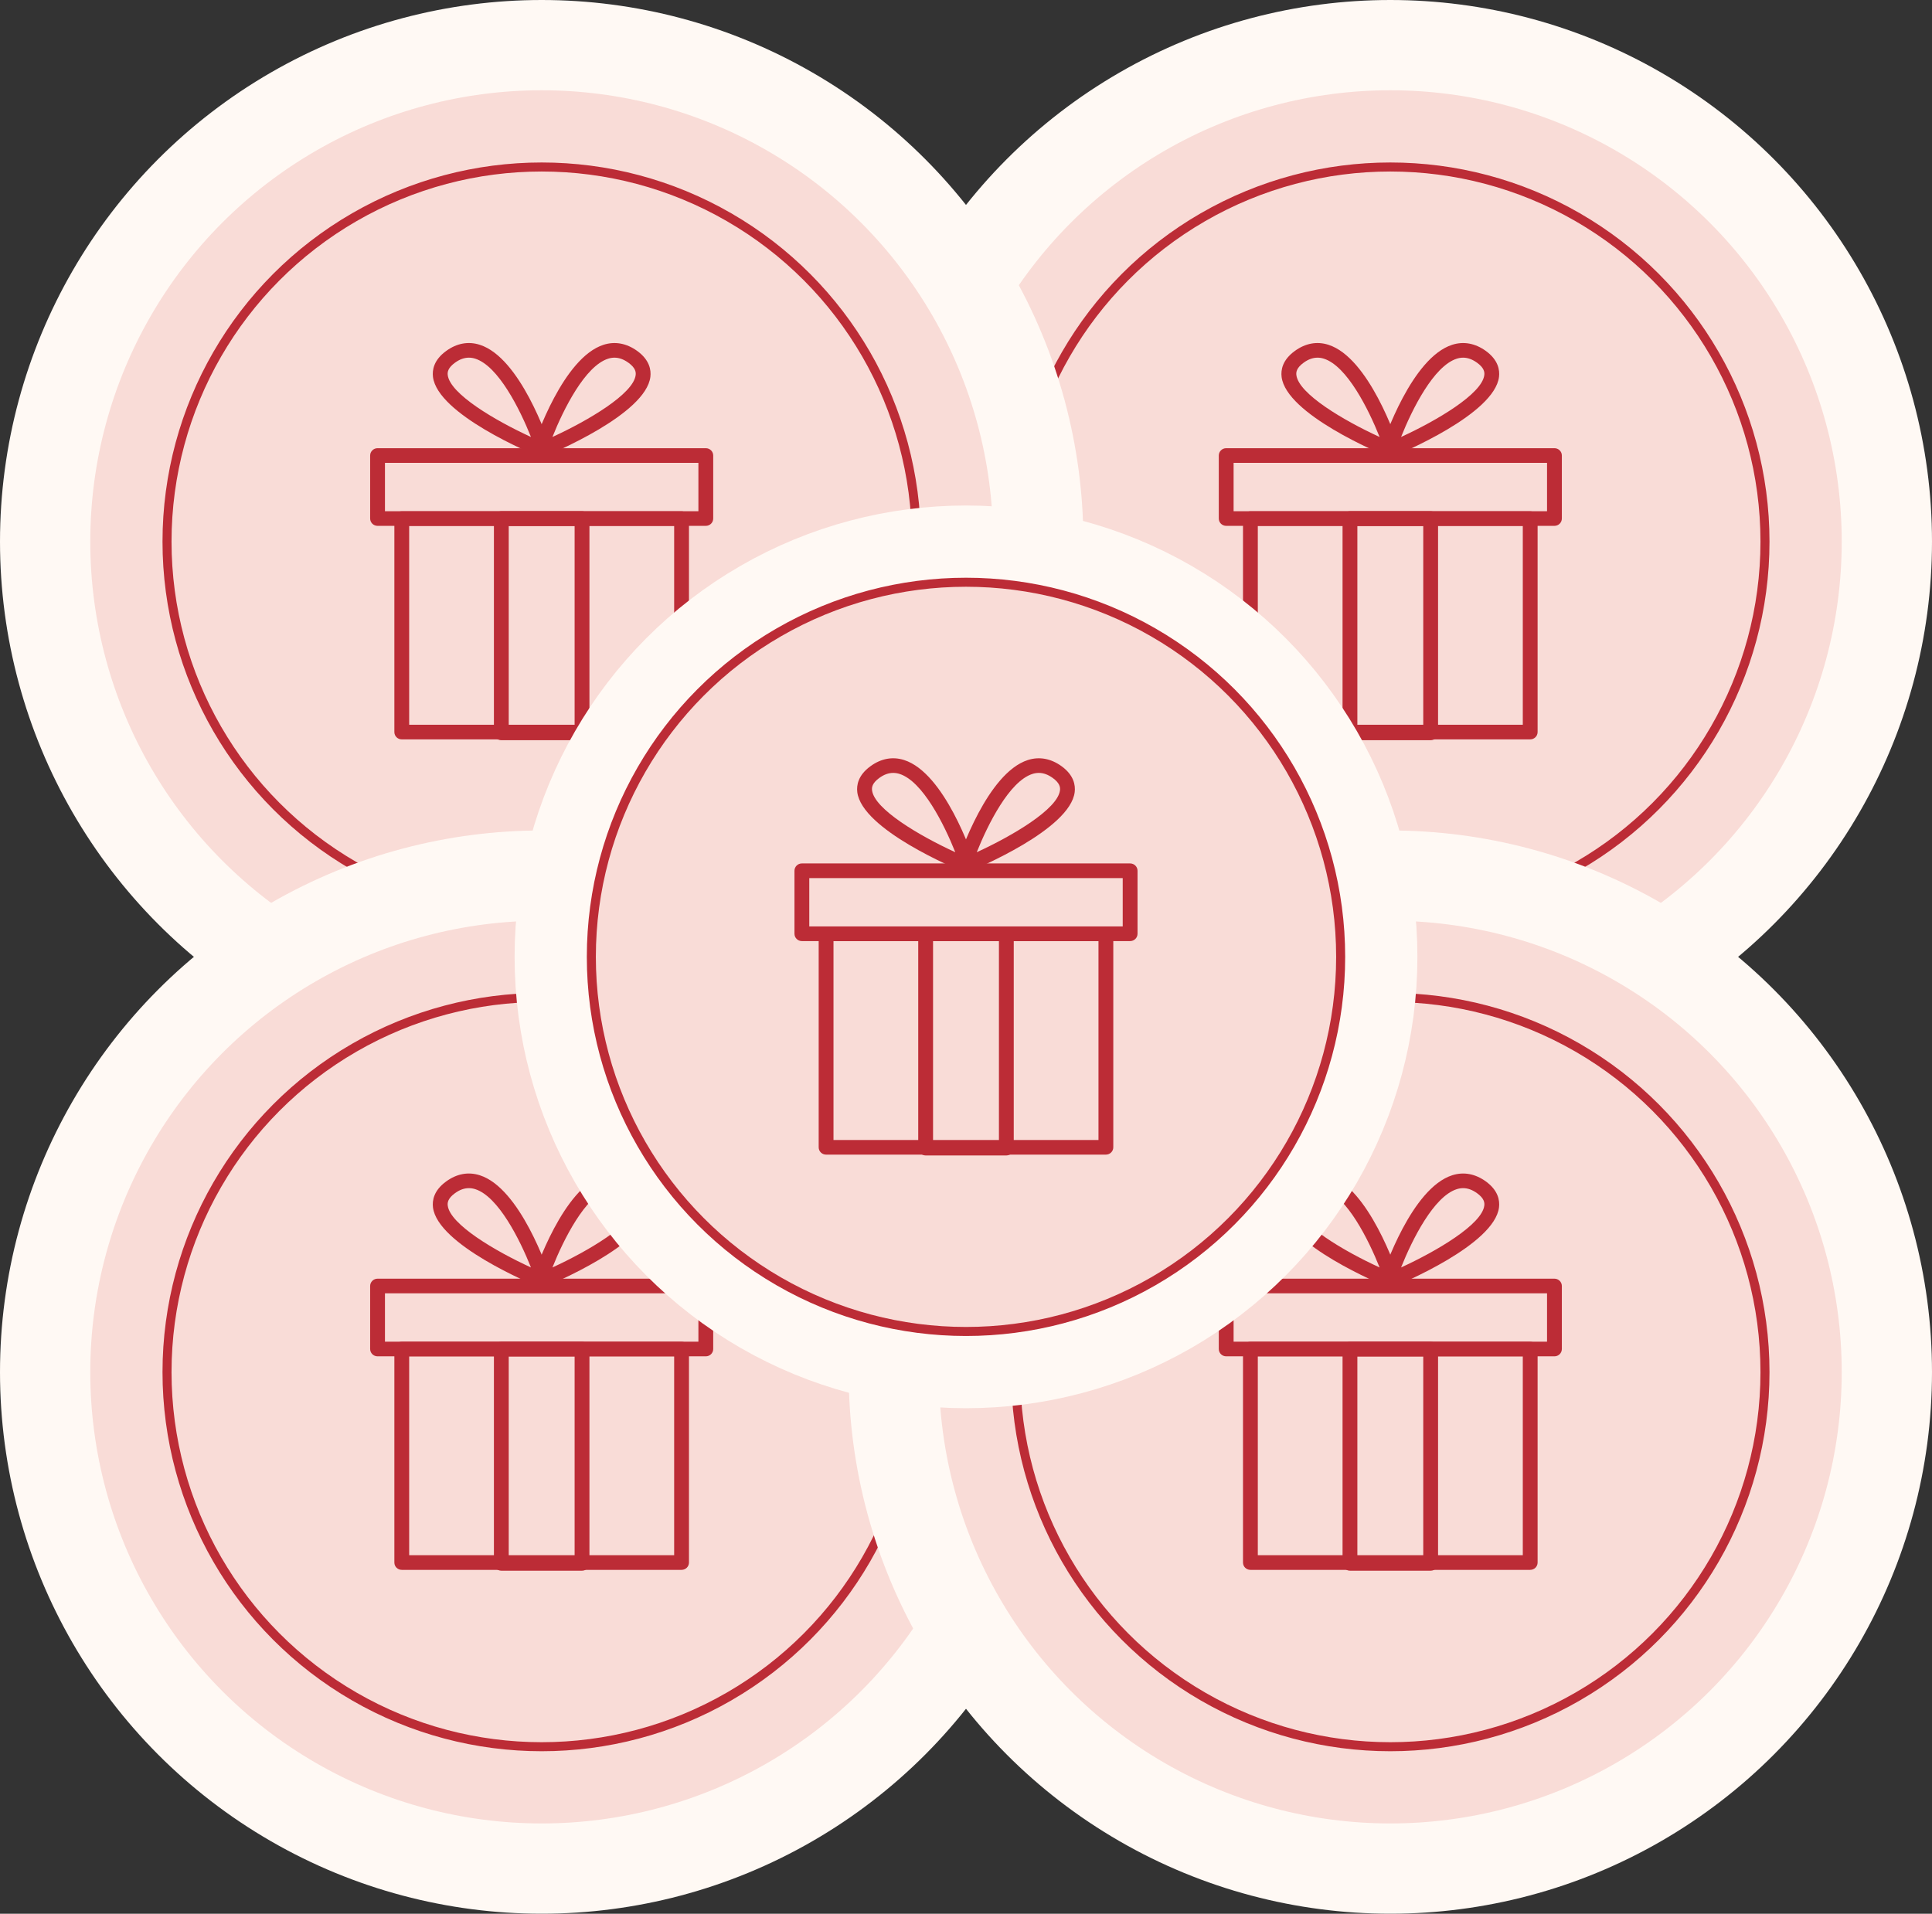 <svg width="214" height="212" viewBox="0 0 214 212" fill="none" xmlns="http://www.w3.org/2000/svg">
            <rect x="0" y="0" width="214" height="212" fill="#333333" stroke="none"/>
            <circle cx="154" cy="60" r="55" fill="#F9DCD7" stroke="#FFF9F4" stroke-width="10"/>
            <circle cx="154" cy="60" r="41.5" fill="#F9DCD7" stroke="#BC2C36"/>
            <g clip-path="url(#clip0_1934_5669)">
            <path d="M169.494 81.908H138.502C138.048 81.908 137.682 81.546 137.682 81.097V57.448C137.682 56.999 138.048 56.637 138.502 56.637H169.494C169.948 56.637 170.315 56.999 170.315 57.448V81.097C170.315 81.546 169.948 81.908 169.494 81.908ZM139.323 80.286H168.674V58.259H139.323V80.286Z" fill="#BC2C36"/>
            <path d="M172.179 58.254H135.821C135.367 58.254 135 57.891 135 57.443V50.462C135 50.014 135.367 49.651 135.821 49.651H172.179C172.633 49.651 173 50.014 173 50.462V57.443C173 57.891 172.633 58.254 172.179 58.254ZM136.641 56.632H171.359V51.273H136.641V56.632Z" fill="#BC2C36"/>
            <path d="M158.469 82H149.53C149.076 82 148.709 81.638 148.709 81.189V57.443C148.709 56.994 149.076 56.632 149.53 56.632H158.469C158.923 56.632 159.289 56.994 159.289 57.443V81.189C159.289 81.638 158.923 82 158.469 82ZM150.35 80.378H157.648V58.254H150.35V80.378Z" fill="#BC2C36"/>
            <path d="M153.769 50.727C153.567 50.727 153.365 50.652 153.211 50.511C152.976 50.295 152.889 49.965 152.987 49.668C153.321 48.646 156.384 39.627 160.854 38.195C162.118 37.789 163.403 38.027 164.58 38.876C165.953 39.871 166.133 40.99 166.04 41.747C165.537 45.878 155.252 50.187 154.081 50.663C153.983 50.706 153.873 50.722 153.769 50.722V50.727ZM162.063 39.622C161.828 39.622 161.593 39.66 161.357 39.736C158.808 40.552 156.428 45.304 155.192 48.408C159.169 46.581 164.153 43.639 164.41 41.552C164.448 41.239 164.41 40.763 163.611 40.184C163.092 39.811 162.583 39.622 162.069 39.622H162.063Z" fill="#BC2C36"/>
            <path d="M154.229 50.727C154.125 50.727 154.016 50.706 153.917 50.668C152.746 50.192 142.467 45.883 141.958 41.752C141.865 40.99 142.045 39.876 143.419 38.881C144.595 38.022 145.881 37.789 147.144 38.195C151.614 39.622 154.672 48.646 155.011 49.668C155.11 49.971 155.022 50.3 154.787 50.511C154.634 50.652 154.431 50.727 154.229 50.727ZM145.935 39.622C145.421 39.622 144.907 39.806 144.392 40.184C143.594 40.763 143.555 41.244 143.594 41.552C143.851 43.639 148.829 46.581 152.812 48.408C151.576 45.304 149.196 40.552 146.646 39.736C146.411 39.66 146.176 39.622 145.941 39.622H145.935Z" fill="#BC2C36"/>
            </g>
            <circle cx="60" cy="60" r="55" fill="#F9DCD7" stroke="#FFF9F4" stroke-width="10"/>
            <circle cx="60" cy="60" r="41.5" fill="#F9DCD7" stroke="#BC2C36"/>
            <g clip-path="url(#clip1_1934_5669)">
            <path d="M75.494 81.908H44.502C44.048 81.908 43.682 81.546 43.682 81.097V57.448C43.682 56.999 44.048 56.637 44.502 56.637H75.494C75.948 56.637 76.315 56.999 76.315 57.448V81.097C76.315 81.546 75.948 81.908 75.494 81.908ZM45.323 80.286H74.674V58.259H45.323V80.286Z" fill="#BC2C36"/>
            <path d="M78.179 58.254H41.821C41.367 58.254 41 57.891 41 57.443V50.462C41 50.014 41.367 49.651 41.821 49.651H78.179C78.633 49.651 79 50.014 79 50.462V57.443C79 57.891 78.633 58.254 78.179 58.254ZM42.641 56.632H77.359V51.273H42.641V56.632Z" fill="#BC2C36"/>
            <path d="M64.469 82H55.53C55.075 82 54.709 81.638 54.709 81.189V57.443C54.709 56.994 55.075 56.632 55.53 56.632H64.469C64.923 56.632 65.29 56.994 65.29 57.443V81.189C65.29 81.638 64.923 82 64.469 82ZM56.35 80.378H63.648V58.254H56.35V80.378Z" fill="#BC2C36"/>
            <path d="M59.769 50.727C59.567 50.727 59.365 50.652 59.211 50.511C58.976 50.295 58.889 49.965 58.987 49.668C59.321 48.646 62.385 39.627 66.854 38.195C68.118 37.789 69.403 38.027 70.58 38.876C71.953 39.871 72.133 40.99 72.04 41.747C71.537 45.878 61.252 50.187 60.081 50.663C59.983 50.706 59.873 50.722 59.769 50.722V50.727ZM68.063 39.622C67.828 39.622 67.593 39.66 67.357 39.736C64.808 40.552 62.428 45.304 61.192 48.408C65.169 46.581 70.153 43.639 70.41 41.552C70.448 41.239 70.41 40.763 69.611 40.184C69.092 39.811 68.583 39.622 68.069 39.622H68.063Z" fill="#BC2C36"/>
            <path d="M60.229 50.727C60.125 50.727 60.016 50.706 59.917 50.668C58.746 50.192 48.467 45.883 47.958 41.752C47.865 40.99 48.045 39.876 49.419 38.881C50.595 38.022 51.88 37.789 53.144 38.195C57.614 39.622 60.672 48.646 61.011 49.668C61.11 49.971 61.022 50.3 60.787 50.511C60.634 50.652 60.431 50.727 60.229 50.727ZM51.935 39.622C51.421 39.622 50.907 39.806 50.392 40.184C49.594 40.763 49.555 41.244 49.594 41.552C49.851 43.639 54.829 46.581 58.812 48.408C57.576 45.304 55.196 40.552 52.646 39.736C52.411 39.66 52.176 39.622 51.941 39.622H51.935Z" fill="#BC2C36"/>
            </g>
            <circle cx="60" cy="152" r="55" fill="#F9DCD7" stroke="#FFF9F4" stroke-width="10"/>
            <circle cx="60" cy="152" r="41.5" fill="#F9DCD7" stroke="#BC2C36"/>
            <g clip-path="url(#clip2_1934_5669)">
            <path d="M75.494 173.908H44.502C44.048 173.908 43.682 173.546 43.682 173.097V149.448C43.682 148.999 44.048 148.637 44.502 148.637H75.494C75.948 148.637 76.315 148.999 76.315 149.448V173.097C76.315 173.546 75.948 173.908 75.494 173.908ZM45.323 172.286H74.674V150.259H45.323V172.286Z" fill="#BC2C36"/>
            <path d="M78.179 150.253H41.821C41.367 150.253 41 149.891 41 149.442V142.462C41 142.014 41.367 141.651 41.821 141.651H78.179C78.633 141.651 79 142.014 79 142.462V149.442C79 149.891 78.633 150.253 78.179 150.253ZM42.641 148.631H77.359V143.273H42.641V148.631Z" fill="#BC2C36"/>
            <path d="M64.469 174H55.53C55.075 174 54.709 173.638 54.709 173.189V149.443C54.709 148.994 55.075 148.632 55.53 148.632H64.469C64.923 148.632 65.29 148.994 65.29 149.443V173.189C65.29 173.638 64.923 174 64.469 174ZM56.35 172.378H63.648V150.254H56.35V172.378Z" fill="#BC2C36"/>
            <path d="M59.769 142.727C59.567 142.727 59.365 142.652 59.211 142.511C58.976 142.295 58.889 141.965 58.987 141.668C59.321 140.646 62.385 131.627 66.854 130.195C68.118 129.789 69.403 130.027 70.58 130.876C71.953 131.871 72.133 132.99 72.04 133.747C71.537 137.878 61.252 142.187 60.081 142.663C59.983 142.706 59.873 142.722 59.769 142.722V142.727ZM68.063 131.622C67.828 131.622 67.593 131.66 67.357 131.736C64.808 132.552 62.428 137.305 61.192 140.408C65.169 138.581 70.153 135.639 70.41 133.552C70.448 133.239 70.41 132.763 69.611 132.184C69.092 131.811 68.583 131.622 68.069 131.622H68.063Z" fill="#BC2C36"/>
            <path d="M60.229 142.727C60.125 142.727 60.016 142.706 59.917 142.668C58.746 142.192 48.467 137.883 47.958 133.752C47.865 132.99 48.045 131.876 49.419 130.881C50.595 130.022 51.88 129.789 53.144 130.195C57.614 131.622 60.672 140.646 61.011 141.668C61.11 141.97 61.022 142.3 60.787 142.511C60.634 142.652 60.431 142.727 60.229 142.727ZM51.935 131.622C51.421 131.622 50.907 131.806 50.392 132.184C49.594 132.763 49.555 133.244 49.594 133.552C49.851 135.639 54.829 138.58 58.812 140.408C57.576 137.304 55.196 132.552 52.646 131.736C52.411 131.66 52.176 131.622 51.941 131.622H51.935Z" fill="#BC2C36"/>
            </g>
            <circle cx="154" cy="152" r="55" fill="#F9DCD7" stroke="#FFF9F4" stroke-width="10"/>
            <circle cx="154" cy="152" r="41.5" fill="#F9DCD7" stroke="#BC2C36"/>
            <g clip-path="url(#clip3_1934_5669)">
            <path d="M169.494 173.908H138.502C138.048 173.908 137.682 173.546 137.682 173.097V149.448C137.682 148.999 138.048 148.637 138.502 148.637H169.494C169.948 148.637 170.315 148.999 170.315 149.448V173.097C170.315 173.546 169.948 173.908 169.494 173.908ZM139.323 172.286H168.674V150.259H139.323V172.286Z" fill="#BC2C36"/>
            <path d="M172.179 150.253H135.821C135.367 150.253 135 149.891 135 149.442V142.462C135 142.014 135.367 141.651 135.821 141.651H172.179C172.633 141.651 173 142.014 173 142.462V149.442C173 149.891 172.633 150.253 172.179 150.253ZM136.641 148.631H171.359V143.273H136.641V148.631Z" fill="#BC2C36"/>
            <path d="M158.469 174H149.53C149.076 174 148.709 173.638 148.709 173.189V149.443C148.709 148.994 149.076 148.632 149.53 148.632H158.469C158.923 148.632 159.289 148.994 159.289 149.443V173.189C159.289 173.638 158.923 174 158.469 174ZM150.35 172.378H157.648V150.254H150.35V172.378Z" fill="#BC2C36"/>
            <path d="M153.769 142.727C153.567 142.727 153.365 142.652 153.211 142.511C152.976 142.295 152.889 141.965 152.987 141.668C153.321 140.646 156.384 131.627 160.854 130.195C162.118 129.789 163.403 130.027 164.58 130.876C165.953 131.871 166.133 132.99 166.04 133.747C165.537 137.878 155.252 142.187 154.081 142.663C153.983 142.706 153.873 142.722 153.769 142.722V142.727ZM162.063 131.622C161.828 131.622 161.593 131.66 161.357 131.736C158.808 132.552 156.428 137.305 155.192 140.408C159.169 138.581 164.153 135.639 164.41 133.552C164.448 133.239 164.41 132.763 163.611 132.184C163.092 131.811 162.583 131.622 162.069 131.622H162.063Z" fill="#BC2C36"/>
            <path d="M154.229 142.727C154.125 142.727 154.016 142.706 153.917 142.668C152.746 142.192 142.467 137.883 141.958 133.752C141.865 132.99 142.045 131.876 143.419 130.881C144.595 130.022 145.881 129.789 147.144 130.195C151.614 131.622 154.672 140.646 155.011 141.668C155.11 141.97 155.022 142.3 154.787 142.511C154.634 142.652 154.431 142.727 154.229 142.727ZM145.935 131.622C145.421 131.622 144.907 131.806 144.392 132.184C143.594 132.763 143.555 133.244 143.594 133.552C143.851 135.639 148.829 138.58 152.812 140.408C151.576 137.304 149.196 132.552 146.646 131.736C146.411 131.66 146.176 131.622 145.941 131.622H145.935Z" fill="#BC2C36"/>
            </g>
            <circle cx="107" cy="106" r="45" fill="#F9DCD7" stroke="#FFF9F4" stroke-width="10"/>
            <circle cx="107" cy="106" r="41.5" fill="#F9DCD7" stroke="#BC2C36"/>
            <g clip-path="url(#clip4_1934_5669)">
            <path d="M122.494 127.908H91.502C91.048 127.908 90.682 127.546 90.682 127.097V103.448C90.682 102.999 91.048 102.637 91.502 102.637H122.494C122.948 102.637 123.315 102.999 123.315 103.448V127.097C123.315 127.546 122.948 127.908 122.494 127.908ZM92.323 126.286H121.674V104.259H92.323V126.286Z" fill="#BC2C36"/>
            <path d="M125.179 104.253H88.821C88.367 104.253 88 103.891 88 103.442V96.462C88 96.014 88.367 95.651 88.821 95.651H125.179C125.633 95.651 126 96.014 126 96.462V103.442C126 103.891 125.633 104.253 125.179 104.253ZM89.641 102.631H124.359V97.273H89.641V102.631Z" fill="#BC2C36"/>
            <path d="M111.469 128H102.53C102.076 128 101.709 127.638 101.709 127.189V103.443C101.709 102.994 102.076 102.632 102.53 102.632H111.469C111.923 102.632 112.289 102.994 112.289 103.443V127.189C112.289 127.638 111.923 128 111.469 128ZM103.35 126.378H110.648V104.254H103.35V126.378Z" fill="#BC2C36"/>
            <path d="M106.769 96.728C106.567 96.728 106.365 96.652 106.211 96.511C105.976 96.295 105.889 95.965 105.987 95.668C106.321 94.646 109.384 85.627 113.854 84.195C115.118 83.789 116.403 84.027 117.58 84.876C118.953 85.871 119.133 86.99 119.04 87.747C118.537 91.878 108.252 96.187 107.081 96.663C106.983 96.706 106.873 96.722 106.769 96.722V96.728ZM115.063 85.622C114.828 85.622 114.593 85.66 114.357 85.736C111.808 86.552 109.428 91.305 108.192 94.408C112.169 92.581 117.153 89.639 117.41 87.552C117.448 87.239 117.41 86.763 116.611 86.184C116.092 85.811 115.583 85.622 115.069 85.622H115.063Z" fill="#BC2C36"/>
            <path d="M107.229 96.727C107.125 96.727 107.016 96.706 106.917 96.668C105.746 96.192 95.467 91.883 94.958 87.752C94.865 86.99 95.046 85.876 96.419 84.881C97.595 84.022 98.88 83.789 100.144 84.195C104.614 85.622 107.672 94.646 108.011 95.668C108.11 95.971 108.022 96.3 107.787 96.511C107.634 96.652 107.431 96.727 107.229 96.727ZM98.935 85.622C98.421 85.622 97.907 85.806 97.392 86.184C96.594 86.763 96.555 87.244 96.594 87.552C96.851 89.639 101.829 92.581 105.812 94.408C104.576 91.305 102.196 86.552 99.646 85.736C99.411 85.66 99.176 85.622 98.941 85.622H98.935Z" fill="#BC2C36"/>
            </g>
            <defs>
            <clipPath id="clip0_1934_5669">
            <rect width="38" height="44" fill="white" transform="translate(135 38)"/>
            </clipPath>
            <clipPath id="clip1_1934_5669">
            <rect width="38" height="44" fill="white" transform="translate(41 38)"/>
            </clipPath>
            <clipPath id="clip2_1934_5669">
            <rect width="38" height="44" fill="white" transform="translate(41 130)"/>
            </clipPath>
            <clipPath id="clip3_1934_5669">
            <rect width="38" height="44" fill="white" transform="translate(135 130)"/>
            </clipPath>
            <clipPath id="clip4_1934_5669">
            <rect width="38" height="44" fill="white" transform="translate(88 84)"/>
            </clipPath>
            </defs>
        </svg>